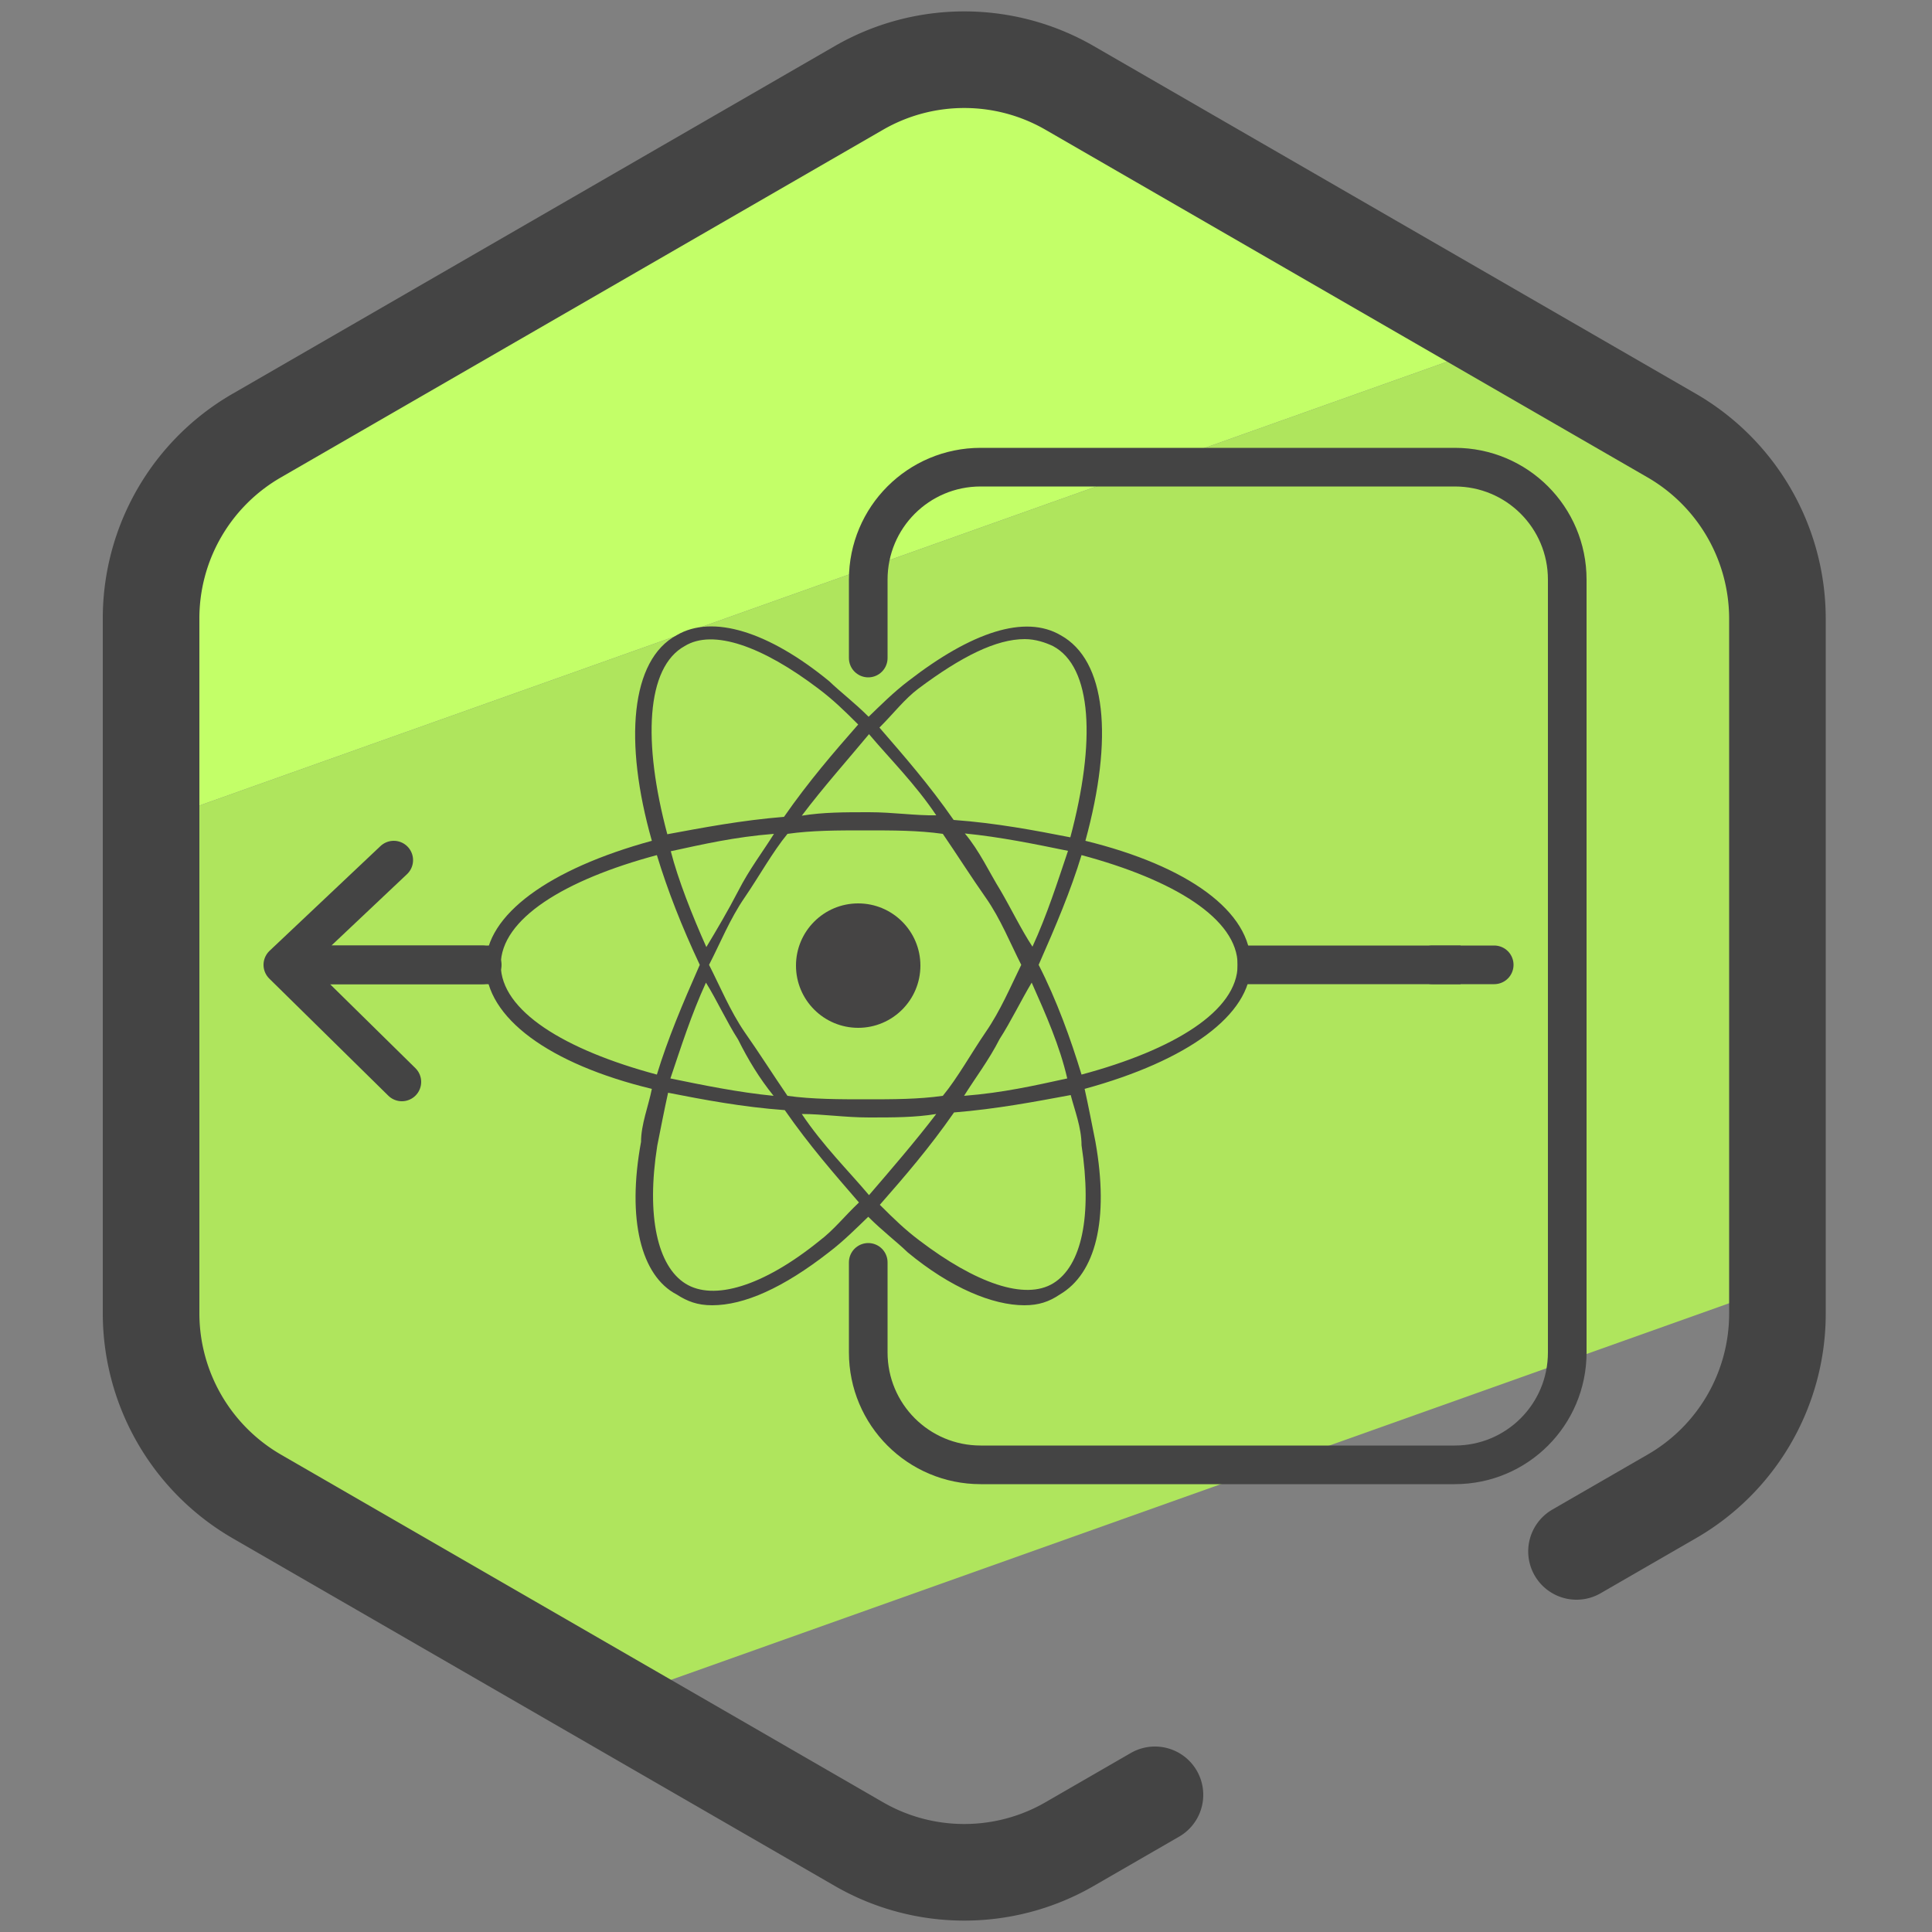 <svg xmlns="http://www.w3.org/2000/svg" id="Camada_3" x="0" y="0" version="1.1" viewBox="0 0 50 50" xml:space="preserve"><rect x="0" y="0" width="50" height="50" fill="#808080" stroke="none"/><style>.st3{fill:#454444}.st4{stroke-linecap:round}.st4,.st5{fill:none;stroke:#444;stroke-linejoin:round;stroke-miterlimit:10}</style><path fill="#c3ff68" d="M31.33 4.38l-5.97-2.84c-3.2 0-21.45 8.94-21.45 12.14l-.53 7.8L39 8.81l-7.67-4.43z"/><path fill="#afe55d" d="M3.38 21.48l.53 15.13 11.5 7.56 31.02-11.04c.74-.42-.82-18.75-1.8-20.74L39 8.81 3.38 21.48z"/><path fill="none" stroke="#444" stroke-linecap="round" stroke-linejoin="round" stroke-miterlimit="10" stroke-width="2.5" d="M29.89 46.45l-2.2 1.27c-1.69.98-3.78.98-5.47 0L6.65 38.73a5.48 5.48 0 01-2.74-4.74V16.01a5.46 5.46 0 012.74-4.74l15.57-8.99c1.69-.98 3.78-.98 5.47 0l15.57 8.99A5.48 5.48 0 0146 16.01v17.98a5.46 5.46 0 01-2.74 4.74l-2.46 1.42"/><path d="M28.09 21.76c.73-2.67.54-4.67-.64-5.32-.92-.54-2.3-.09-3.95 1.19-.37.28-.73.64-1.02.92-.37-.37-.73-.64-1.02-.92-1.56-1.28-3.02-1.74-3.95-1.19-1.19.64-1.37 2.75-.64 5.32-2.67.73-4.3 1.92-4.3 3.21 0 1.37 1.65 2.57 4.3 3.21-.09.45-.28.92-.28 1.37-.37 2.01 0 3.47.92 3.95.28.18.54.28.92.28.83 0 1.84-.45 3.02-1.37.37-.28.73-.64 1.02-.92.37.37.73.64 1.02.92 1.11.92 2.2 1.37 3.02 1.37.37 0 .64-.09.92-.28.92-.54 1.28-1.92.92-3.95-.09-.45-.18-.92-.28-1.37 2.67-.73 4.3-1.92 4.3-3.21.02-1.38-1.63-2.56-4.28-3.21zm-4.32-3.94c1.11-.83 2.01-1.28 2.75-1.28.28 0 .54.09.73.18 1.02.54 1.11 2.48.45 4.95-.92-.18-1.92-.37-3.02-.45-.64-.92-1.28-1.65-1.92-2.39.37-.37.65-.74 1.01-1.01zm1.74 8.89c-.37.54-.73 1.19-1.11 1.65-.64.09-1.28.09-2.01.09-.64 0-1.37 0-2.01-.09-.37-.54-.73-1.11-1.11-1.65-.37-.54-.64-1.19-.92-1.74.28-.54.54-1.19.92-1.74.37-.54.73-1.19 1.11-1.65.64-.09 1.28-.09 2.01-.09s1.37 0 2.01.09c.37.54.73 1.11 1.11 1.65s.64 1.19.92 1.74c-.27.55-.54 1.19-.92 1.74zm1.19-1.28c.37.83.73 1.65.92 2.48-.83.18-1.65.37-2.67.45.28-.45.64-.92.92-1.47.29-.45.56-1.01.83-1.46zm-4.21 5.5c-.54-.64-1.19-1.28-1.74-2.1.54 0 1.11.09 1.74.09.64 0 1.19 0 1.74-.09-.55.72-1.19 1.46-1.74 2.1zm-2.47-2.57c-.92-.09-1.84-.28-2.67-.45.28-.83.54-1.65.92-2.48.28.45.54 1.02.83 1.47.27.54.55 1 .92 1.46zm-1.74-3.85c-.37-.83-.73-1.74-.92-2.48.83-.18 1.65-.37 2.67-.45-.28.45-.64.92-.92 1.47-.28.54-.56 1.01-.83 1.46zM22.49 19c.54.64 1.19 1.28 1.74 2.1-.55.01-1.11-.08-1.74-.08-.64 0-1.19 0-1.74.09.55-.73 1.2-1.46 1.74-2.11zm3.4 4.04c-.28-.45-.54-1.02-.92-1.47.92.09 1.84.28 2.67.45-.28.83-.54 1.65-.92 2.48-.29-.44-.56-1-.83-1.46zm-8.17-6.32c.73-.45 2.01 0 3.47 1.11.37.28.64.54 1.02.92-.64.73-1.28 1.47-1.92 2.39-1.11.09-2.1.28-3.02.45-.64-2.39-.55-4.32.45-4.87zm-4.76 8.25c0-1.19 1.65-2.2 4.04-2.84.28.92.64 1.84 1.11 2.84-.45 1.02-.83 1.92-1.11 2.84-2.39-.64-4.04-1.65-4.04-2.84zm8.25 7.14c-1.47 1.19-2.75 1.56-3.47 1.11s-1.02-1.74-.73-3.57c.09-.45.18-.92.28-1.37.92.18 1.92.37 3.02.45.64.92 1.28 1.65 1.92 2.39-.38.36-.65.71-1.02.99zm6.78-2.47c.28 1.84 0 3.12-.73 3.57-.73.45-2.01 0-3.47-1.11-.37-.28-.64-.54-1.02-.92.64-.73 1.28-1.47 1.92-2.39 1.11-.09 2.1-.28 3.02-.45.1.39.28.84.28 1.3zm0-1.83c-.28-.92-.64-1.92-1.11-2.84.45-1.02.83-1.92 1.11-2.84 2.39.64 4.04 1.65 4.04 2.84s-1.65 2.2-4.04 2.84z" class="st3"/><circle cx="22.21" cy="24.99" r="1.61" class="st3"/><path d="M22.47 17.03V15c0-1.61 1.3-2.91 2.91-2.91h12.27c1.61 0 2.91 1.3 2.91 2.91v20c0 1.61-1.3 2.91-2.91 2.91H25.38c-1.61 0-2.91-1.3-2.91-2.91v-2.33" class="st4"/><path d="M32.03 24.97h5.77" class="st5"/><path d="M10.4 28l-3.08-3.03h5.16m-2.29-2.71l-2.87 2.71m29.75 0h1.6" class="st4"/><path d="M12.67 24.97H7.63" class="st5"/></svg>